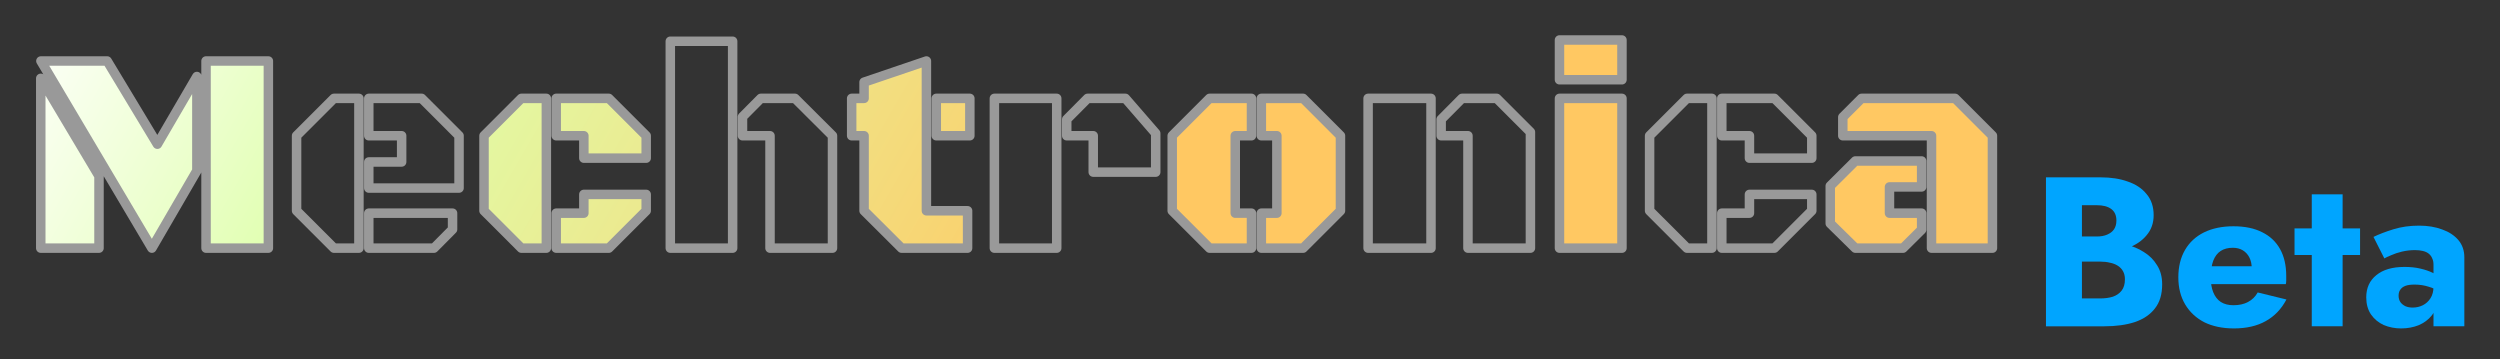 <?xml version="1.0" encoding="UTF-8" standalone="no"?>
<svg
   version="1.1"
   viewBox="0 0 1055.037 151.591"
   fill="none"
   stroke="none"
   stroke-linecap="square"
   stroke-miterlimit="10"
   id="svg379"
   sodipodi:docname="logo-beta.svg"
   inkscape:version="1.2.2 (b0a8486541, 2022-12-01)"
   width="1055.037"
   height="151.591"
   xmlns:inkscape="http://www.inkscape.org/namespaces/inkscape"
   xmlns:sodipodi="http://sodipodi.sourceforge.net/DTD/sodipodi-0.dtd"
   xmlns:xlink="http://www.w3.org/1999/xlink"
   xmlns="http://www.w3.org/2000/svg"
   xmlns:svg="http://www.w3.org/2000/svg">
  <rect x="0" y="0" width="1055.037" height="151.591" fill="#333333" stroke="none"/>
  <defs
     id="defs383">
    <linearGradient
       inkscape:collect="always"
       id="linearGradient1533">
      <stop
         style="stop-color:#ffffff;stop-opacity:1;"
         offset="0"
         id="stop1529" />
      <stop
         style="stop-color:#dfffac;stop-opacity:1;"
         offset="0.2"
         id="stop1602" />
      <stop
         style="stop-color:#ffc862;stop-opacity:1;"
         offset="0.6"
         id="stop1604" />
      <stop
         style="stop-color:#ffc862;stop-opacity:1;"
         offset="1"
         id="stop1531" />
    </linearGradient>
    <defs
       id="defs24">
      <filter
         id="shadowFilter-p.1"
         filterUnits="userSpaceOnUse">
        <feGaussianBlur
           in="SourceAlpha"
           stdDeviation="0.0"
           result="blur"
           id="feGaussianBlur11" />
        <feComponentTransfer
           in="blur"
           color-interpolation-filters="sRGB"
           id="feComponentTransfer21">
          <feFuncR
             type="linear"
             slope="0"
             intercept="0.4"
             id="feFuncR13" />
          <feFuncG
             type="linear"
             slope="0"
             intercept="0.4"
             id="feFuncG15" />
          <feFuncB
             type="linear"
             slope="0"
             intercept="0.4"
             id="feFuncB17" />
          <feFuncA
             type="linear"
             slope="1.0"
             intercept="0"
             id="feFuncA19" />
        </feComponentTransfer>
      </filter>
    </defs>
    <defs
       id="defs209">
      <filter
         id="shadowFilter-p.13"
         filterUnits="userSpaceOnUse">
        <feGaussianBlur
           in="SourceAlpha"
           stdDeviation="0.0"
           result="blur"
           id="feGaussianBlur196" />
        <feComponentTransfer
           in="blur"
           color-interpolation-filters="sRGB"
           id="feComponentTransfer206">
          <feFuncR
             type="linear"
             slope="0"
             intercept="0.4"
             id="feFuncR198" />
          <feFuncG
             type="linear"
             slope="0"
             intercept="0.4"
             id="feFuncG200" />
          <feFuncB
             type="linear"
             slope="0"
             intercept="0.4"
             id="feFuncB202" />
          <feFuncA
             type="linear"
             slope="1.0"
             intercept="0"
             id="feFuncA204" />
        </feComponentTransfer>
      </filter>
    </defs>
    <clipPath
       clipPathUnits="userSpaceOnUse"
       id="clipPath869">
      <g
         id="g873">
        <path
           d="M 0,0 H 846.037 V 117.591 H 0 Z"
           clip-rule="nonzero"
           id="path871" />
      </g>
    </clipPath>
    <clipPath
       clipPathUnits="userSpaceOnUse"
       id="clipPath875">
      <g
         id="g879">
        <path
           d="M 0,0 H 846.037 V 117.591 H 0 Z"
           clip-rule="nonzero"
           id="path877" />
      </g>
    </clipPath>
    <clipPath
       clipPathUnits="userSpaceOnUse"
       id="clipPath881">
      <g
         id="g885">
        <path
           d="M 0,0 H 846.037 V 117.591 H 0 Z"
           clip-rule="nonzero"
           id="path883" />
      </g>
    </clipPath>
    <clipPath
       clipPathUnits="userSpaceOnUse"
       id="clipPath887">
      <g
         id="g891">
        <path
           d="M 0,0 H 846.037 V 117.591 H 0 Z"
           clip-rule="nonzero"
           id="path889" />
      </g>
    </clipPath>
    <clipPath
       clipPathUnits="userSpaceOnUse"
       id="clipPath893">
      <g
         id="g897">
        <path
           d="M 0,0 H 846.037 V 117.591 H 0 Z"
           clip-rule="nonzero"
           id="path895" />
      </g>
    </clipPath>
    <linearGradient
       inkscape:collect="always"
       xlink:href="#linearGradient1533"
       id="linearGradient1535"
       x1="183.369"
       y1="-202.815"
       x2="834.407"
       y2="173.061"
       gradientUnits="userSpaceOnUse"
       gradientTransform="translate(8.43,-108.987)" />
    <linearGradient
       id="linearGradient1595"
       gradientUnits="userSpaceOnUse"
       gradientTransform="scale(25.381)"
       spreadMethod="pad"
       x1="-1.37"
       y1="2.093"
       x2="16.584"
       y2="20.033">
      <stop
         offset="0.0"
         stop-color="#ffffff"
         id="stop26-7" />
      <stop
         offset="0.2"
         stop-color="#dfffac"
         id="stop28-5" />
      <stop
         offset="0.61"
         stop-color="#ffc862"
         id="stop30-9" />
      <stop
         offset="1.0"
         stop-color="#ffc862"
         id="stop32-2" />
    </linearGradient>
  </defs>
  <sodipodi:namedview
     id="namedview381"
     pagecolor="#ffffff"
     bordercolor="#000000"
     borderopacity="0.25"
     inkscape:showpageshadow="2"
     inkscape:pageopacity="0.0"
     inkscape:pagecheckerboard="0"
     inkscape:deskcolor="#d1d1d1"
     showgrid="false"
     inkscape:zoom="0.8622557"
     inkscape:cx="461.58002"
     inkscape:cy="95.679275"
     inkscape:window-width="1920"
     inkscape:window-height="999"
     inkscape:window-x="0"
     inkscape:window-y="0"
     inkscape:window-maximized="1"
     inkscape:current-layer="svg379"
     showguides="false" />
  <g
     aria-label="Mechtronica"
     id="text2256"
     style="font-size:121.888px;font-family:'Black Ops One';-inkscape-font-specification:'Black Ops One, Normal';fill:url(#linearGradient1535);stroke:#999999;stroke-width:4;stroke-linecap:round;stroke-linejoin:round">
    <path
       d="M 64.098,104.718 17.26,25.741 H 45.232 l 21.188,35.114 16.664,-28.567 v 39.756 z m 22.854,0 V 25.741 h 26.306 v 78.977 z m -69.752,0 V 33.061 l 24.58,41.244 v 30.412 z"
       id="path355" />
    <path
       d="M 140.933,104.718 125.161,88.946 V 57.284 l 15.772,-15.772 h 10.534 v 63.206 z m 14.7,-25.354 v -11.01 h 13.867 V 57.284 h -13.867 v -15.772 h 22.318 l 15.772,15.772 v 22.08 z m 0,25.354 V 89.958 h 35.352 v 6.844 l -7.856,7.916 z"
       id="path357" />
    <path
       d="M 220.029,104.718 204.258,88.946 V 57.284 l 15.772,-15.772 h 10.534 v 63.206 z m 26.365,-37.971 v -9.463 h -11.665 v -15.772 h 22.199 l 15.772,15.772 v 9.463 z M 234.73,104.718 V 89.958 h 11.665 v -7.916 h 26.306 v 6.904 l -15.772,15.772 z"
       id="path359" />
    <path
       d="M 282.878,104.718 V 17.408 h 26.306 v 87.309 z m 42.078,0 V 57.284 h -11.606 v -7.975 l 7.737,-7.797 h 14.403 l 15.831,15.772 v 47.434 z"
       id="path361" />
    <path
       d="M 380.483,104.718 364.652,88.946 V 57.284 h -5.237 v -15.772 h 5.237 v -6.844 l 26.306,-8.927 v 63.206 h 17.379 v 15.772 z m 14.641,-47.434 v -15.772 h 14.165 v 15.772 z"
       id="path363" />
    <path
       d="M 419.645,104.718 V 41.512 h 26.306 V 104.718 Z M 461.365,72.639 V 57.284 H 450.176 v -6.904 l 8.808,-8.868 h 15.95 l 12.796,14.76 V 72.639 Z"
       id="path365" />
    <path
       d="M 510.466,104.718 494.694,88.946 V 57.284 l 15.772,-15.772 h 17.676 v 15.772 h -6.844 v 32.674 h 6.844 v 14.76 z m 21.842,0 V 89.958 h 6.547 V 57.284 h -6.547 v -15.772 h 17.617 l 15.772,15.772 v 31.662 l -15.772,15.772 z"
       id="path367" />
    <path
       d="M 619.498,104.718 V 57.284 h -11.308 v -6.904 l 8.808,-8.868 h 14.641 l 14.224,14.224 v 48.981 z m -42.137,0 V 41.512 h 26.544 v 63.206 z"
       id="path369" />
    <path
       d="M 658.124,33.656 V 16.873 h 26.365 v 16.783 z m 0,71.062 V 41.512 h 26.365 v 63.206 z"
       id="path371" />
    <path
       d="M 711.926,104.718 696.154,88.946 V 57.284 l 15.772,-15.772 h 10.534 v 63.206 z m 26.365,-37.971 v -9.463 h -11.665 v -15.772 h 22.199 l 15.772,15.772 v 9.463 z M 726.626,104.718 V 89.958 h 11.665 v -7.916 h 26.306 v 6.904 L 748.826,104.718 Z"
       id="path373" />
    <path
       d="M 815.126,104.718 V 57.284 h -37.435 v -7.856 l 7.916,-7.916 h 39.459 l 15.772,15.772 v 47.434 z m -32.138,0 -10.594,-10.415 V 78.471 L 782.988,67.937 H 810.96 V 78.888 h -13.57 v 11.07 h 13.57 v 6.963 l -7.856,7.797 z"
       id="path375" />
  </g>
  <g
     aria-label="Beta"
     id="text1798"
     style="font-size:89.807px;font-family:Jost;-inkscape-font-specification:'Jost, @wght=700';font-variation-settings:'wght' 700;fill:#00a5ff;stroke-width:2.436;stroke-linecap:round;stroke-linejoin:round">
    <path
       d="m 874.746,106.448 h 11.765 q 6.556,0 11.495,-1.796 5.029,-1.886 7.903,-5.388 2.964,-3.502 2.964,-8.442 0,-5.388 -2.964,-8.891 -2.874,-3.592 -7.903,-5.299 -4.939,-1.796 -11.495,-1.796 h -23.08 v 62.865 h 24.607 q 7.454,0 12.932,-1.796 5.478,-1.886 8.442,-5.748 3.053,-3.862 3.053,-10.148 0,-4.76 -2.155,-8.083 -2.066,-3.413 -5.568,-5.568 -3.502,-2.245 -7.813,-3.233 -4.311,-0.988 -8.891,-0.988 h -13.291 v 8.262 h 11.585 q 2.245,0 4.041,0.449 1.886,0.359 3.323,1.257 1.437,0.898 2.245,2.335 0.808,1.437 0.808,3.413 0,3.053 -1.437,4.85 -1.347,1.706 -3.682,2.515 -2.335,0.718 -5.299,0.718 h -7.723 V 86.601 h 6.286 q 3.951,0 6.107,1.617 2.155,1.617 2.155,4.85 0,2.155 -0.988,3.682 -0.988,1.437 -2.874,2.245 -1.796,0.808 -4.401,0.808 h -10.148 z"
       id="path378" />
    <path
       d="m 942.73,138.599 q 7.903,0 13.381,-3.053 5.568,-3.053 8.801,-9.16 l -12.124,-2.964 q -1.527,2.694 -4.131,4.041 -2.515,1.347 -6.107,1.347 -3.143,0 -5.299,-1.347 -2.155,-1.437 -3.233,-4.131 -1.078,-2.694 -1.078,-6.466 0.09,-4.131 1.078,-6.825 1.078,-2.784 3.143,-4.131 2.066,-1.347 5.119,-1.347 2.425,0 4.221,1.078 1.796,1.078 2.784,3.053 0.988,1.976 0.988,4.67 0,0.629 -0.359,1.617 -0.269,0.898 -0.718,1.527 l 3.233,-4.131 h -25.505 v 7.544 h 37.719 q 0.18,-0.629 0.18,-1.527 0,-0.988 0,-1.976 0,-6.646 -2.604,-11.316 -2.604,-4.67 -7.544,-7.095 -4.939,-2.515 -12.124,-2.515 -7.185,0 -12.483,2.604 -5.209,2.604 -7.993,7.454 -2.784,4.85 -2.784,11.495 0,6.556 2.874,11.405 2.874,4.85 8.083,7.544 5.299,2.604 12.483,2.604 z"
       id="path380" />
    <path
       d="m 968.324,96.39 v 11.226 h 27.66 V 96.39 Z m 7.274,-14.369 v 55.68 h 13.022 V 82.021 Z"
       id="path382" />
    <path
       d="m 1012.24,124.769 q 0,-1.527 0.718,-2.515 0.719,-1.078 2.155,-1.617 1.437,-0.539 3.862,-0.539 3.143,0 5.927,0.898 2.874,0.808 5.029,2.425 v -6.017 q -1.078,-1.167 -3.233,-2.245 -2.155,-1.078 -5.209,-1.796 -2.964,-0.718 -6.736,-0.718 -7.723,0 -11.944,3.502 -4.221,3.413 -4.221,9.34 0,4.221 1.976,7.185 2.066,2.964 5.388,4.49 3.413,1.437 7.364,1.437 3.951,0 7.364,-1.347 3.413,-1.437 5.568,-4.131 2.155,-2.784 2.155,-6.736 l -1.437,-5.388 q 0,2.874 -1.257,4.85 -1.257,1.976 -3.233,2.964 -1.976,0.988 -4.311,0.988 -1.617,0 -2.964,-0.539 -1.347,-0.629 -2.155,-1.706 -0.808,-1.167 -0.808,-2.784 z m -6.017,-15.716 q 0.898,-0.539 2.874,-1.347 1.976,-0.898 4.58,-1.527 2.694,-0.629 5.478,-0.629 1.886,0 3.323,0.359 1.527,0.359 2.514,1.167 0.988,0.808 1.437,1.976 0.539,1.078 0.539,2.604 v 26.044 h 13.022 v -29.097 q 0,-4.311 -2.515,-7.274 -2.515,-2.964 -6.825,-4.49 -4.311,-1.617 -9.789,-1.617 -5.837,0 -10.777,1.527 -4.939,1.527 -8.442,3.233 z"
       id="path384" />
  </g>
</svg>
